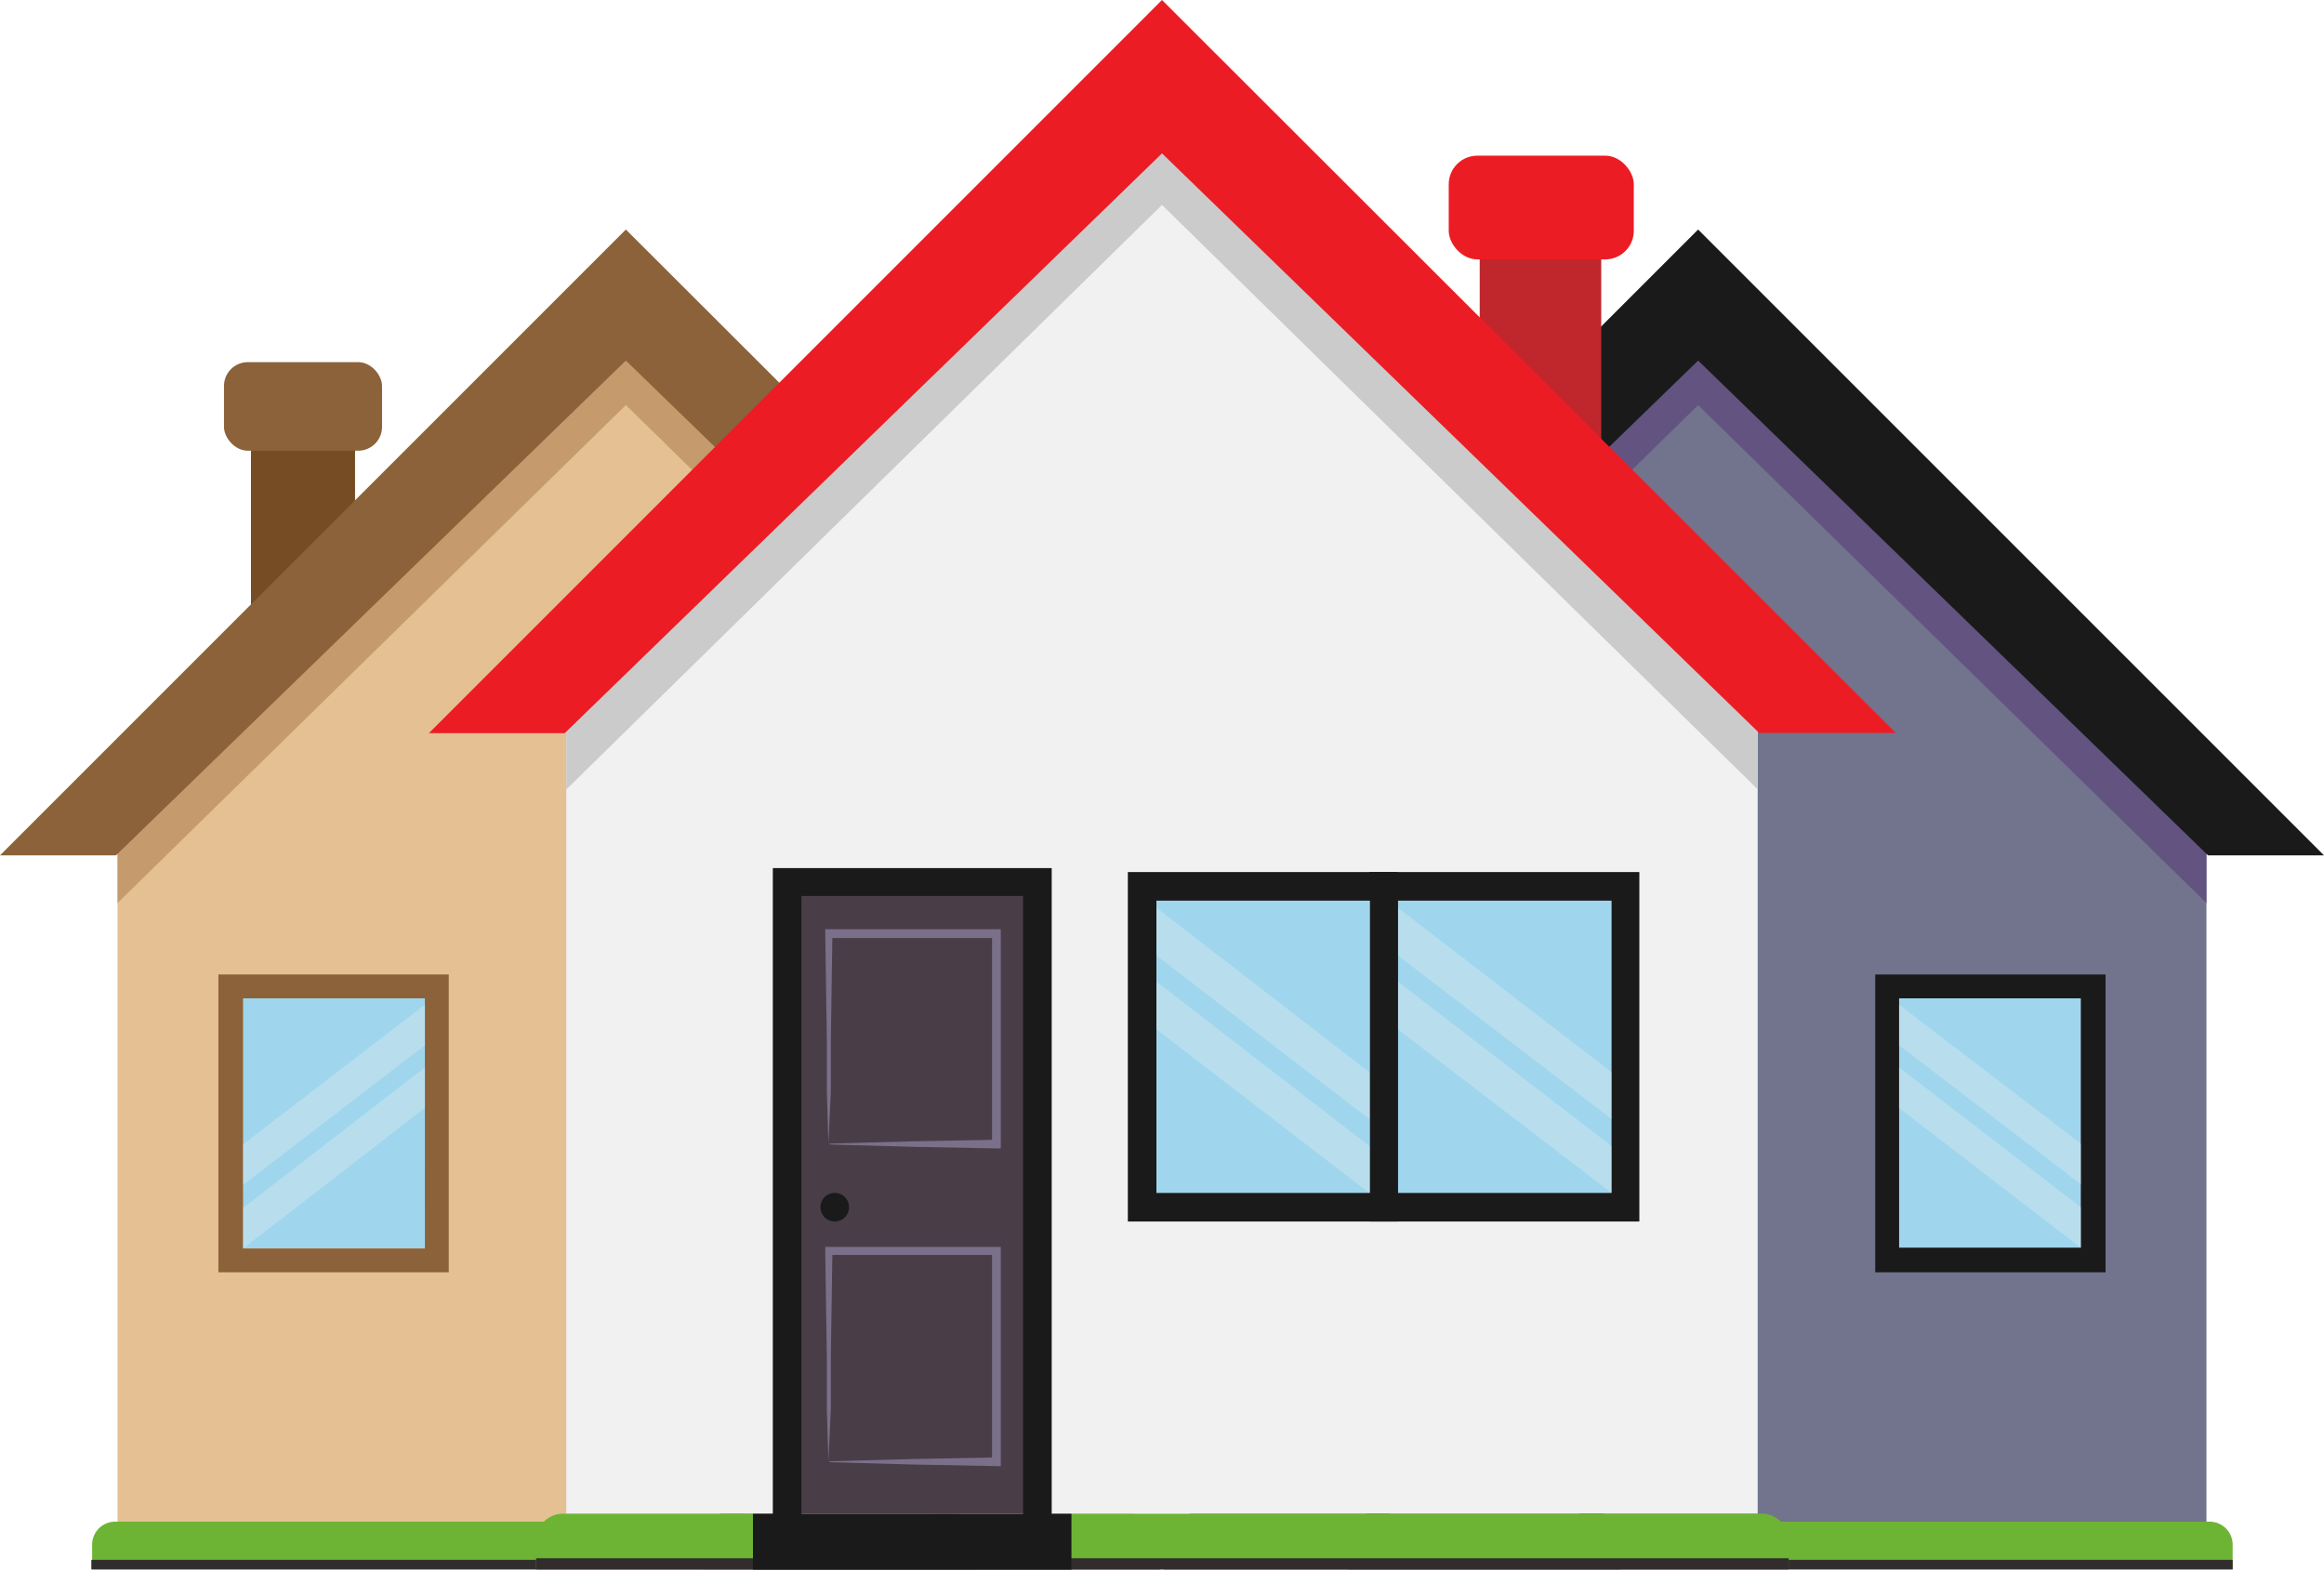 <svg xmlns="http://www.w3.org/2000/svg" xmlns:xlink="http://www.w3.org/1999/xlink" width="100" height="67.55" viewBox="0 0 100 67.55">
  <defs>
    <clipPath id="clip-path">
      <rect id="Rectangle_941" data-name="Rectangle 941" width="100" height="67.55" fill="none"/>
    </clipPath>
    <clipPath id="clip-path-3">
      <rect id="Rectangle_918" data-name="Rectangle 918" width="7.826" height="7.765" fill="none"/>
    </clipPath>
    <clipPath id="clip-path-7">
      <rect id="Rectangle_932" data-name="Rectangle 932" width="9.193" height="9.094" fill="none"/>
    </clipPath>
    <clipPath id="clip-path-8">
      <rect id="Rectangle_933" data-name="Rectangle 933" width="9.193" height="9.098" fill="none"/>
    </clipPath>
  </defs>
  <g id="Artwork_156" data-name="Artwork 156" transform="translate(50 33.775)">
    <g id="Artwork_156-2" data-name="Artwork 156" transform="translate(-50 -33.775)" clip-path="url(#clip-path)">
      <rect id="Rectangle_915" data-name="Rectangle 915" width="4.477" height="7.874" transform="translate(10.8 18.558)" fill="#754c24"/>
      <path id="Path_888" data-name="Path 888" d="M58.546,65.294,36.673,43.9,14.8,65.294V94.378H58.546Z" transform="translate(-9.742 -28.897)" fill="#e4c093"/>
      <path id="Path_889" data-name="Path 889" d="M58.546,67.755V65.294L36.673,43.9,14.8,65.294v2.461L36.673,46.327Z" transform="translate(-9.742 -28.897)" fill="#c59b6d"/>
      <g id="Group_355" data-name="Group 355" clip-path="url(#clip-path)">
        <path id="Path_890" data-name="Path 890" d="M57.567,193.649v-1.094a.991.991,0,0,0-1.025-.957H12.625a.991.991,0,0,0-1.025.957v1.094Z" transform="translate(-7.636 -126.117)" fill="#6db434"/>
        <rect id="Rectangle_916" data-name="Rectangle 916" width="46.001" height="0.41" transform="translate(3.93 67.122)" fill="#322d2d"/>
        <rect id="Rectangle_917" data-name="Rectangle 917" width="7.826" height="10.748" transform="translate(10.458 42.96)" fill="#9fd6ed"/>
        <path id="Path_891" data-name="Path 891" d="M27.5,135.516h9.911V122.7H27.5Zm8.886-1.025H28.559V123.725h7.826Z" transform="translate(-18.102 -80.766)" fill="#8b6239"/>
        <g id="Group_340" data-name="Group 340" transform="translate(10.458 43.233)" opacity="0.3">
          <g id="Group_339" data-name="Group 339" clip-path="url(#clip-path-3)">
            <path id="Path_892" data-name="Path 892" d="M38.426,126.5,30.6,132.515v1.743l7.826-6.015Z" transform="translate(-30.6 -126.5)" fill="#f1f1f1"/>
          </g>
        </g>
        <g id="Group_342" data-name="Group 342" transform="translate(10.458 45.933)" opacity="0.3">
          <g id="Group_341" data-name="Group 341" clip-path="url(#clip-path-3)">
            <path id="Path_893" data-name="Path 893" d="M38.426,134.4,30.6,140.449v1.743l7.826-6.049Z" transform="translate(-30.6 -134.4)" fill="#f1f1f1"/>
          </g>
        </g>
        <rect id="Rectangle_920" data-name="Rectangle 920" width="9.193" height="23.216" transform="translate(31.545 42.276)" fill="#a57c52"/>
        <path id="Path_894" data-name="Path 894" d="M90.7,122.2v24.265h1.059v-1.059h0v-22.18h8.134v22.18h0v1.059h1.059V122.2Z" transform="translate(-59.702 -80.437)" fill="#754c24"/>
        <rect id="Rectangle_921" data-name="Rectangle 921" width="11.688" height="2.051" transform="translate(30.28 65.482)" fill="#754c24"/>
        <path id="Path_895" data-name="Path 895" d="M102.523,136.5l-3.076.068H96.268v-.137c-.034-2.6-.034-5.161-.068-7.758V128.5h6.459v.137l-.068,3.862v3.862Zm0,0v-3.9l-.068-3.862.137.137H96.439l.171-.171c-.034,2.6,0,5.161-.068,7.758l-.137-.137h3.076l3.076.068" transform="translate(-63.322 -84.583)" fill="#c59b6d"/>
        <path id="Path_896" data-name="Path 896" d="M102.523,170.729l-3.076.068H96.268v-.068c-.034-2.6-.034-5.161-.068-7.758V162.8h6.459v.137l-.068,3.862v3.93Zm0,0v-3.862l-.068-3.862.137.137H96.439l.171-.171c-.034,2.6,0,5.161-.068,7.758l-.137-.137h3.076l3.076.068" transform="translate(-63.322 -107.161)" fill="#c59b6d"/>
        <path id="Path_897" data-name="Path 897" d="M113.625,157.713a.513.513,0,1,1-.513-.513.513.513,0,0,1,.513.513" transform="translate(-74.117 -103.475)" fill="#1a1a1a"/>
        <path id="Path_898" data-name="Path 898" d="M26.931,28.9,0,55.831H4.99L26.931,34.539,48.872,55.831H53.9Z" transform="translate(0 -19.023)" fill="#8b6239"/>
        <rect id="Rectangle_922" data-name="Rectangle 922" width="6.801" height="3.811" rx="1.025" transform="translate(9.638 15.584)" fill="#8b6239"/>
        <path id="Path_899" data-name="Path 899" d="M149.8,65.294,171.673,43.9l21.873,21.394V94.378H149.8Z" transform="translate(-98.604 -28.897)" fill="#71748c"/>
        <path id="Path_900" data-name="Path 900" d="M149.8,67.755V65.294L171.673,43.9l21.873,21.394v2.461L171.673,46.327Z" transform="translate(-98.604 -28.897)" fill="#625380"/>
        <path id="Path_901" data-name="Path 901" d="M146.5,193.649v-1.094a.991.991,0,0,1,1.025-.957h43.951a.991.991,0,0,1,1.025.957v1.094Z" transform="translate(-96.432 -126.117)" fill="#6db434"/>
        <rect id="Rectangle_923" data-name="Rectangle 923" width="46.001" height="0.41" transform="translate(50.068 67.122)" fill="#322d2d"/>
        <rect id="Rectangle_924" data-name="Rectangle 924" width="7.826" height="10.748" transform="translate(81.716 42.96)" fill="#9fd6ed"/>
        <path id="Path_902" data-name="Path 902" d="M236.1,135.516h9.911V122.7H236.1Zm1.025-11.791h7.826v10.731h-7.826Z" transform="translate(-155.41 -80.766)" fill="#1a1a1a"/>
        <g id="Group_344" data-name="Group 344" transform="translate(81.716 43.233)" opacity="0.3">
          <g id="Group_343" data-name="Group 343" clip-path="url(#clip-path-3)">
            <path id="Path_903" data-name="Path 903" d="M239.1,126.5l7.861,6.015v1.743l-7.861-6.015Z" transform="translate(-239.1 -126.5)" fill="#f1f1f1"/>
          </g>
        </g>
        <g id="Group_346" data-name="Group 346" transform="translate(81.716 45.933)" opacity="0.3">
          <g id="Group_345" data-name="Group 345" clip-path="url(#clip-path-3)">
            <path id="Path_904" data-name="Path 904" d="M239.1,134.4l7.861,6.049v1.743l-7.861-6.049Z" transform="translate(-239.1 -134.4)" fill="#f1f1f1"/>
          </g>
        </g>
        <rect id="Rectangle_927" data-name="Rectangle 927" width="9.193" height="23.216" transform="translate(59.296 42.276)" fill="#7b708b"/>
        <path id="Path_905" data-name="Path 905" d="M182.219,122.2v24.265h-1.059v-1.059h0v-22.18h-8.134v22.18h0v1.059H172V122.2Z" transform="translate(-113.217 -80.437)" fill="#1a1a1a"/>
        <rect id="Rectangle_928" data-name="Rectangle 928" width="11.688" height="2.051" transform="translate(58.031 65.482)" fill="#1a1a1a"/>
        <path id="Path_906" data-name="Path 906" d="M177.768,136.695l3.076-.068h3.076l-.137.137c-.034-2.6-.034-5.161-.068-7.758l.171.171h-6.152l.137-.137L177.8,132.9v3.862Zm0,0v-3.9l-.068-3.862V128.8h6.459v.171c-.034,2.6,0,5.161-.068,7.758v.137h-3.178l-3.076-.068" transform="translate(-116.969 -84.781)" fill="#662d90"/>
        <path id="Path_907" data-name="Path 907" d="M177.768,170.861l3.076-.068h3.076l-.137.137c-.034-2.6-.034-5.161-.068-7.758l.171.171h-6.152l.137-.137-.068,3.862v3.794Zm0,0V167l-.068-3.862V163h6.459v.171c-.034,2.6,0,5.161-.068,7.758v.137h-3.178L177.837,171" transform="translate(-116.969 -107.293)" fill="#662d90"/>
        <path id="Path_908" data-name="Path 908" d="M177.1,157.713a.513.513,0,1,0,.513-.513.513.513,0,0,0-.513.513" transform="translate(-116.574 -103.475)" fill="#1a1a1a"/>
        <path id="Path_909" data-name="Path 909" d="M161.931,28.9l26.931,26.931h-4.99L161.931,34.539,139.99,55.831H135Z" transform="translate(-88.862 -19.023)" fill="#1a1a1a"/>
        <rect id="Rectangle_929" data-name="Rectangle 929" width="5.229" height="9.221" transform="translate(63.671 10.15)" fill="#c0272d"/>
        <path id="Path_910" data-name="Path 910" d="M71.3,42.585,96.932,17.5l25.632,25.085V76.659H71.3Z" transform="translate(-46.932 -11.519)" fill="#f1f1f1"/>
        <path id="Path_911" data-name="Path 911" d="M71.3,45.49v-2.9L96.932,17.5l25.632,25.085v2.9L96.932,20.337Z" transform="translate(-46.932 -11.519)" fill="#cbcbcb"/>
        <path id="Path_912" data-name="Path 912" d="M67.5,192.988v-1.3a1.162,1.162,0,0,1,1.23-1.094h51.435a1.162,1.162,0,0,1,1.23,1.094v1.3Z" transform="translate(-44.431 -125.456)" fill="#6db434"/>
        <rect id="Rectangle_930" data-name="Rectangle 930" width="53.896" height="0.478" transform="translate(23.069 67.054)" fill="#322d2d"/>
        <rect id="Rectangle_931" data-name="Rectangle 931" width="9.193" height="12.591" transform="translate(60.15 38.756)" fill="#9fd6ed"/>
        <path id="Path_913" data-name="Path 913" d="M172.4,124.838h11.62V109.8H172.4Zm1.23-13.807h9.193v12.577H173.63Z" transform="translate(-113.48 -72.274)" fill="#1a1a1a"/>
        <g id="Group_348" data-name="Group 348" transform="translate(60.15 39.064)" opacity="0.3">
          <g id="Group_347" data-name="Group 347" clip-path="url(#clip-path-7)">
            <path id="Path_914" data-name="Path 914" d="M176,114.3l9.193,7.075v2.016L176,116.351Z" transform="translate(-176 -114.3)" fill="#f1f1f1"/>
          </g>
        </g>
        <g id="Group_350" data-name="Group 350" transform="translate(60.15 42.242)" opacity="0.3">
          <g id="Group_349" data-name="Group 349" clip-path="url(#clip-path-8)">
            <path id="Path_915" data-name="Path 915" d="M176,123.6l9.193,7.075v2.016L176,125.651Z" transform="translate(-176 -123.6)" fill="#f1f1f1"/>
          </g>
        </g>
        <rect id="Rectangle_934" data-name="Rectangle 934" width="9.193" height="12.591" transform="translate(49.761 38.756)" fill="#9fd6ed"/>
        <path id="Path_916" data-name="Path 916" d="M142,124.838h11.62V109.8H142Zm1.23-13.807h9.193v12.577H143.23Z" transform="translate(-93.47 -72.274)" fill="#1a1a1a"/>
        <g id="Group_352" data-name="Group 352" transform="translate(49.761 39.064)" opacity="0.3">
          <g id="Group_351" data-name="Group 351" clip-path="url(#clip-path-7)">
            <path id="Path_917" data-name="Path 917" d="M145.6,114.3l9.159,7.075v2.016l-9.159-7.04Z" transform="translate(-145.6 -114.3)" fill="#f1f1f1"/>
          </g>
        </g>
        <g id="Group_354" data-name="Group 354" transform="translate(49.761 42.242)" opacity="0.3">
          <g id="Group_353" data-name="Group 353" clip-path="url(#clip-path-8)">
            <path id="Path_918" data-name="Path 918" d="M145.6,123.6l9.159,7.075v2.016l-9.159-7.04Z" transform="translate(-145.6 -123.6)" fill="#f1f1f1"/>
          </g>
        </g>
        <rect id="Rectangle_937" data-name="Rectangle 937" width="10.766" height="27.194" transform="translate(33.869 37.936)" fill="#493d47"/>
        <path id="Path_919" data-name="Path 919" d="M109.3,109.3v28.4h-1.23v-1.23h0V110.5H98.53V136.47h0v1.23H97.3V109.3Z" transform="translate(-64.046 -71.945)" fill="#1a1a1a"/>
        <rect id="Rectangle_938" data-name="Rectangle 938" width="13.705" height="2.403" transform="translate(32.399 65.14)" fill="#1a1a1a"/>
        <path id="Path_920" data-name="Path 920" d="M104.037,126.228l3.589-.1,3.589-.068-.137.137v-9.023l.205.205h-7.245l.171-.171-.068,4.545v2.256Zm0,0-.068-2.256v-2.256l-.068-4.545V117h7.553v9.433h-.137l-3.589-.068-3.589-.1" transform="translate(-68.391 -77.014)" fill="#7b708a"/>
        <path id="Path_921" data-name="Path 921" d="M104.037,166.228l3.589-.1,3.589-.068-.137.137v-9.057l.205.205h-7.245l.171-.171-.068,4.545v2.256Zm0,0-.068-2.256v-2.256l-.068-4.545V157h7.553v9.433h-.137l-3.589-.068-3.589-.1" transform="translate(-68.391 -103.343)" fill="#7b708a"/>
        <path id="Path_922" data-name="Path 922" d="M103.3,150.815a.615.615,0,1,0,.615-.615.615.615,0,0,0-.615.615" transform="translate(-67.996 -98.867)" fill="#1a1a1a"/>
        <path id="Path_923" data-name="Path 923" d="M85.545,0l31.579,31.545h-5.878L85.545,6.6l-25.7,24.949H54Z" transform="translate(-35.545)" fill="#ec1c24"/>
        <rect id="Rectangle_939" data-name="Rectangle 939" width="7.963" height="4.463" rx="1.23" transform="translate(62.338 6.699)" fill="#ec1c24"/>
      </g>
    </g>
  </g>
</svg>
